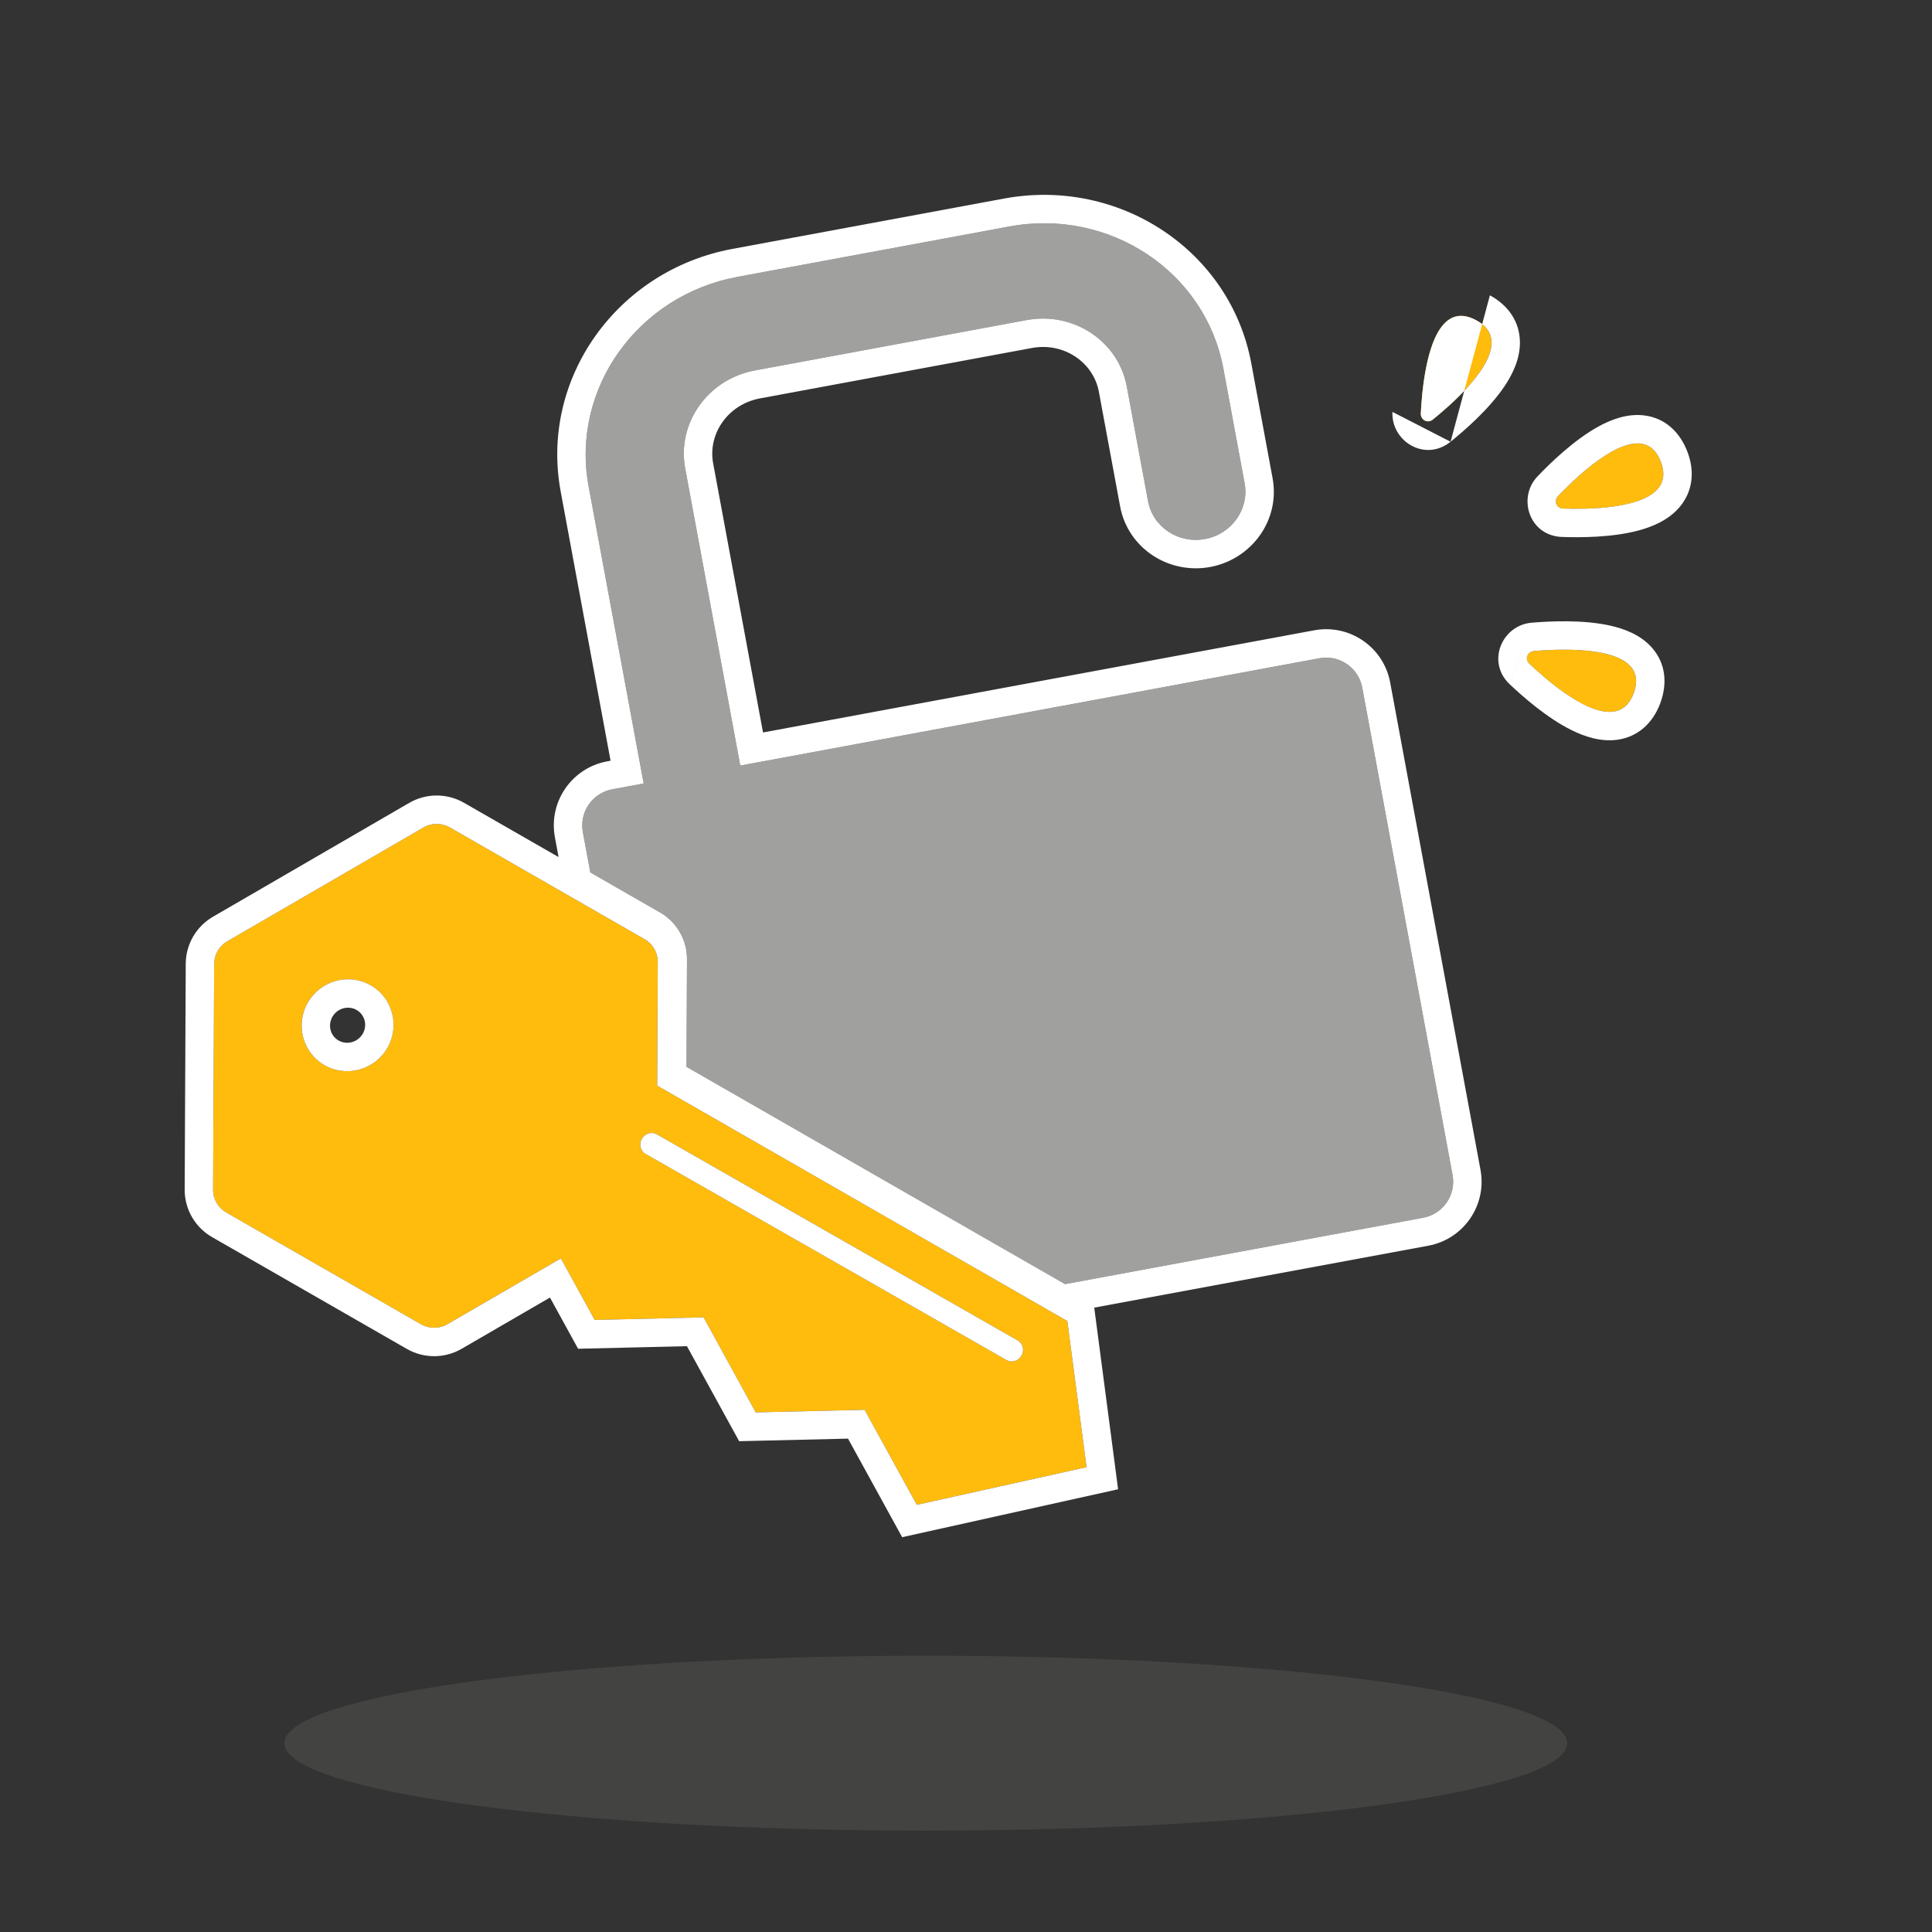 <svg width="136" height="136" viewBox="0 0 136 136" fill="none" xmlns="http://www.w3.org/2000/svg">
<rect x="0" y="0" width="136" height="136" fill="#333333" stroke="none"/>
<path fill-rule="evenodd" clip-rule="evenodd" d="M53.135 26.078C49.835 26.689 47.641 29.776 48.233 32.974L54.394 66.215C54.987 69.413 58.142 71.508 61.442 70.897L80.579 67.35C83.88 66.738 86.074 63.651 85.481 60.453C85.144 58.634 86.392 56.877 88.27 56.529C90.147 56.182 91.943 57.374 92.28 59.193C93.547 66.029 88.855 72.63 81.8 73.938L62.663 77.485C55.608 78.792 50.801 74.311 49.534 67.475L46.161 59.734L41.434 34.234C40.168 27.398 44.859 20.798 51.914 19.49L71.052 15.943C78.107 14.636 84.852 19.116 86.119 25.953L87.614 34.021C87.952 35.84 86.703 37.597 84.826 37.945C82.948 38.293 81.153 37.1 80.816 35.281L79.32 27.213C78.727 24.015 75.573 21.919 72.273 22.531L53.135 26.078Z" fill="#A0A09F"/>
<path d="M110.319 122.71C110.319 126.11 90.105 128.866 65.169 128.866C40.234 128.866 20.02 126.11 20.02 122.71C20.02 119.309 40.234 116.553 65.169 116.553C90.105 116.553 110.319 119.309 110.319 122.71Z" fill="#A0A09F" fill-opacity="0.15"/>
<path fill-rule="evenodd" clip-rule="evenodd" d="M110.016 35.801C109.557 35.785 109.353 35.254 109.675 34.917C111.412 33.103 115.653 29.169 116.917 32.529C118.131 35.753 112.473 35.889 110.016 35.801Z" fill="#FFBC0D"/>
<path fill-rule="evenodd" clip-rule="evenodd" d="M100.85 29.54C100.492 29.828 99.99 29.561 100.014 29.095C100.138 26.587 100.767 20.837 103.922 22.548C106.951 24.189 102.764 27.997 100.85 29.54Z" fill="#FFBC0D"/>
<path fill-rule="evenodd" clip-rule="evenodd" d="M107.645 46.718C107.311 46.402 107.509 45.869 107.974 45.83C110.476 45.617 116.259 45.47 114.986 48.826C113.765 52.047 109.43 48.408 107.645 46.718Z" fill="#FFBC0D"/>
<path fill-rule="evenodd" clip-rule="evenodd" d="M43.098 55.563C41.695 55.823 40.768 57.172 41.028 58.575L41.555 61.416L46.461 64.233C47.639 64.909 48.365 66.165 48.359 67.526L48.324 75.098L74.974 90.396L100.181 85.724C101.584 85.464 102.511 84.115 102.251 82.712L95.892 48.407C95.632 47.003 94.284 46.077 92.88 46.337L43.098 55.563ZM48.574 94.612L48.512 94.498L48.409 94.501C48.462 94.54 48.518 94.577 48.574 94.612Z" fill="#A0A09F"/>
<path fill-rule="evenodd" clip-rule="evenodd" d="M31.664 58.244C31.089 57.914 30.38 57.916 29.805 58.249L15.995 66.262C15.427 66.592 15.076 67.195 15.073 67.849L14.999 83.746C14.996 84.408 15.349 85.019 15.924 85.35L29.635 93.22C30.21 93.55 30.92 93.548 31.494 93.215L39.48 88.581L41.86 92.915L49.523 92.734L53.198 99.422L60.861 99.242L64.536 105.93L76.484 103.278L75.132 92.992L46.26 76.418L46.3 67.718C46.304 67.057 45.951 66.445 45.375 66.115L31.664 58.244ZM26.098 69.361C27.642 70.247 28.163 72.223 27.262 73.774C26.361 75.325 24.38 75.865 22.836 74.979C21.292 74.093 20.771 72.117 21.672 70.566C22.573 69.014 24.555 68.475 26.098 69.361ZM71.646 94.365C72.007 94.571 72.122 95.046 71.903 95.426C71.683 95.806 71.212 95.946 70.851 95.74L45.438 81.223C45.077 81.017 44.962 80.542 45.181 80.162C45.401 79.782 45.872 79.642 46.233 79.848L71.646 94.365Z" fill="#FFBC0D"/>
<path fill-rule="evenodd" clip-rule="evenodd" d="M41.555 61.415L41.028 58.574C40.768 57.171 41.695 55.822 43.099 55.562L45.311 55.152L41.434 34.234C40.167 27.398 44.859 20.797 51.914 19.49L71.052 15.943C78.107 14.635 84.852 19.116 86.119 25.953L87.614 34.021C87.951 35.84 86.703 37.597 84.825 37.945C82.948 38.293 81.153 37.1 80.815 35.281L79.32 27.213C78.727 24.015 75.573 21.919 72.272 22.531L53.135 26.078C49.835 26.689 47.641 29.776 48.233 32.974L52.11 53.892L92.881 46.336C94.284 46.075 95.633 47.002 95.893 48.406L102.251 82.711C102.511 84.114 101.584 85.463 100.181 85.723L74.974 90.395L48.324 75.097L48.359 67.525C48.366 66.163 47.639 64.907 46.461 64.231L41.555 61.415ZM53.712 51.561L50.2 32.61C49.819 30.556 51.226 28.466 53.499 28.044L72.637 24.497C74.91 24.076 76.973 25.523 77.353 27.577L78.849 35.646C79.398 38.609 82.285 40.45 85.19 39.912C88.094 39.373 90.13 36.62 89.581 33.657L88.085 25.588C86.606 17.608 78.769 12.479 70.687 13.976L51.549 17.523C43.467 19.021 37.989 26.619 39.468 34.599L42.98 53.55L42.734 53.596C40.245 54.057 38.6 56.449 39.062 58.939L39.32 60.332L32.661 56.51C31.465 55.824 29.994 55.829 28.803 56.52L14.992 64.532C13.814 65.216 13.081 66.473 13.075 67.84L13 83.737C12.994 85.121 13.732 86.397 14.93 87.085L28.64 94.955C29.836 95.641 31.308 95.636 32.499 94.945L38.714 91.339L40.694 94.943L48.357 94.762L52.031 101.451L59.695 101.27L63.506 108.208L78.707 104.834L77.027 92.048L100.545 87.689C103.035 87.228 104.679 84.836 104.217 82.347L97.859 48.041C97.398 45.552 95.006 43.908 92.516 44.369L53.712 51.561ZM60.862 99.242L64.537 105.931L76.486 103.279L75.133 92.992L46.261 76.419L46.302 67.718C46.305 67.057 45.952 66.445 45.377 66.115L31.666 58.245C31.09 57.914 30.381 57.916 29.806 58.25L15.996 66.262C15.428 66.592 15.078 67.196 15.075 67.85L15 83.747C14.997 84.408 15.35 85.02 15.925 85.35L29.636 93.22C30.211 93.55 30.921 93.549 31.495 93.215L39.481 88.582L41.861 92.915L49.525 92.734L53.199 99.423L60.862 99.242ZM45.439 81.224L70.852 95.74C70.855 95.742 70.857 95.743 70.859 95.744C71.22 95.945 71.686 95.804 71.904 95.426C72.124 95.047 72.009 94.572 71.647 94.365L46.234 79.848C46.232 79.847 46.23 79.846 46.227 79.844C45.867 79.644 45.401 79.785 45.183 80.162C44.963 80.542 45.078 81.017 45.439 81.224ZM110.794 33.815C112.812 31.945 115.877 29.757 116.92 32.527C117.914 35.168 114.297 35.736 111.606 35.807C111.546 35.809 111.486 35.81 111.427 35.811C111.142 35.817 110.87 35.817 110.616 35.813C110.616 35.813 110.616 35.813 110.616 35.813C110.402 35.81 110.201 35.805 110.019 35.799C109.559 35.782 109.355 35.252 109.678 34.915C109.796 34.792 109.925 34.66 110.063 34.52C110.064 34.52 110.064 34.52 110.065 34.519C110.248 34.336 110.448 34.14 110.661 33.94C110.705 33.898 110.749 33.857 110.794 33.815ZM102.059 28.506C104.046 26.69 106.408 23.892 103.926 22.547C101.324 21.137 100.441 24.798 100.141 27.532C100.134 27.593 100.128 27.654 100.121 27.714C100.092 28.005 100.069 28.284 100.051 28.542C100.051 28.543 100.05 28.543 100.05 28.544C100.037 28.74 100.026 28.925 100.018 29.095C99.994 29.561 100.496 29.828 100.854 29.539C100.996 29.424 101.151 29.297 101.314 29.159C101.314 29.159 101.315 29.159 101.314 29.159C101.508 28.996 101.715 28.817 101.926 28.626C101.97 28.587 102.014 28.547 102.059 28.506ZM102.015 29.194C102.015 29.194 102.015 29.195 102.015 29.194V29.194ZM98.02 28.995C97.917 31.068 100.316 32.544 102.11 31.095L98.02 28.995ZM102.11 31.095C103.086 30.308 104.816 28.813 105.904 27.196C106.431 26.41 107 25.32 106.993 24.104C106.985 22.654 106.177 21.492 104.879 20.789M108.834 47.772C110.9 49.499 113.99 51.464 114.99 48.825C116.039 46.058 112.293 45.672 109.543 45.741C109.481 45.743 109.421 45.744 109.36 45.746C109.068 45.756 108.788 45.77 108.53 45.787C108.529 45.787 108.529 45.787 108.528 45.787C108.332 45.8 108.147 45.814 107.978 45.828C107.513 45.868 107.315 46.401 107.649 46.717C107.782 46.842 107.929 46.979 108.087 47.122C108.087 47.122 108.088 47.122 108.087 47.122C108.275 47.292 108.48 47.473 108.698 47.657C108.743 47.696 108.788 47.734 108.834 47.772ZM108.234 33.531C109.116 32.61 110.789 30.977 112.511 30.029C113.343 29.571 114.508 29.088 115.747 29.243C117.239 29.43 118.273 30.444 118.791 31.822C119.311 33.203 119.162 34.611 118.218 35.712C117.426 36.636 116.283 37.087 115.37 37.335C113.489 37.845 111.202 37.842 109.949 37.797C107.644 37.717 106.798 35.03 108.234 33.531ZM107.809 43.835C109.08 43.728 111.415 43.609 113.334 44.036C114.26 44.242 115.454 44.65 116.281 45.586C117.277 46.712 117.382 48.157 116.86 49.534C116.337 50.914 115.294 51.87 113.858 52.073C112.653 52.242 111.497 51.825 110.648 51.407C108.9 50.546 107.186 49.032 106.276 48.17M107.809 43.835C105.742 44.011 104.601 46.585 106.274 48.169L107.809 43.835ZM25.534 72.77C25.885 72.164 25.673 71.422 25.104 71.096C24.527 70.765 23.759 70.958 23.403 71.57C23.051 72.176 23.264 72.918 23.833 73.244C24.409 73.575 25.178 73.382 25.534 72.77ZM26.099 69.361C27.643 70.247 28.164 72.223 27.263 73.774C26.362 75.326 24.381 75.865 22.837 74.979C21.294 74.093 20.773 72.117 21.673 70.566C22.574 69.014 24.556 68.475 26.099 69.361Z" fill="white"/>
</svg>
